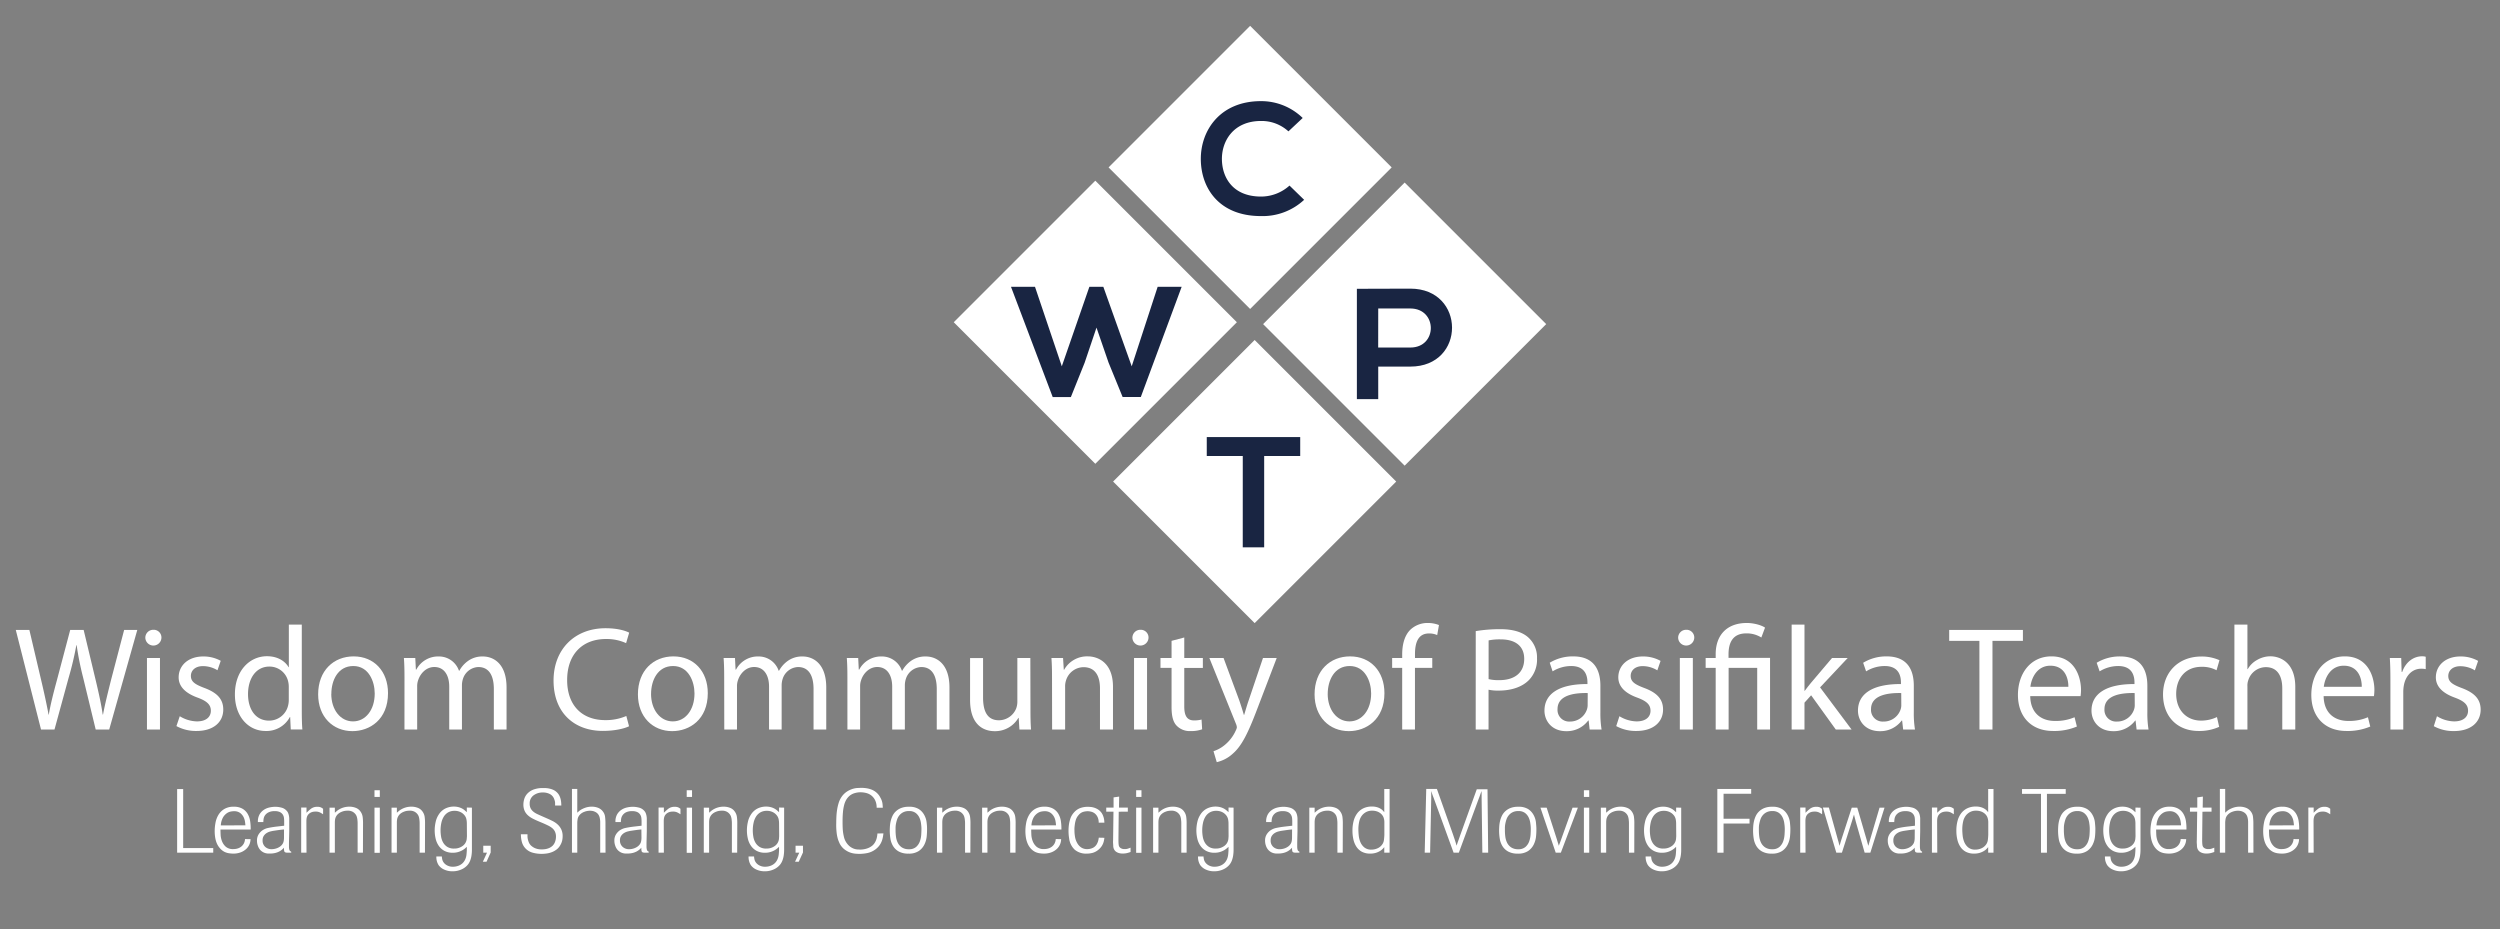 <svg id="Layer_1" data-name="Layer 1" xmlns="http://www.w3.org/2000/svg" viewBox="0 0 1076 400"><rect x="0" y="0" width="1076" height="400" fill="#808080" stroke="none"/><defs><style>.cls-1{fill:#fff;}.cls-2{fill:#192542;}</style></defs><title>WCPT</title><path class="cls-1" d="M17.66,314,6.79,271.12h5.85l5.09,21.68c1.27,5.34,2.42,10.68,3.18,14.81H21c.7-4.26,2-9.35,3.5-14.88l5.72-21.62H36l5.21,21.75c1.21,5.09,2.35,10.17,3,14.69h.13c.89-4.71,2.1-9.47,3.43-14.81l5.66-21.62h5.66L47,314H41.19l-5.4-22.32a129,129,0,0,1-2.8-14h-.13a134,134,0,0,1-3.31,14L23.45,314Z"/><path class="cls-1" d="M69.48,274.56a3.47,3.47,0,0,1-6.93,0,3.41,3.41,0,0,1,3.5-3.5A3.32,3.32,0,0,1,69.48,274.56ZM63.25,314V283.2h5.6V314Z"/><path class="cls-1" d="M77.37,308.26a14.66,14.66,0,0,0,7.38,2.23c4.07,0,6-2,6-4.58s-1.59-4.13-5.72-5.66c-5.53-2-8.14-5-8.14-8.71,0-5,4-9,10.62-9A15.36,15.36,0,0,1,95,284.41l-1.4,4.07a12,12,0,0,0-6.29-1.78c-3.31,0-5.15,1.91-5.15,4.2,0,2.54,1.84,3.69,5.85,5.21,5.34,2,8.08,4.71,8.08,9.28,0,5.4-4.2,9.22-11.51,9.22a17.55,17.55,0,0,1-8.65-2.1Z"/><path class="cls-1" d="M129.89,268.83V306c0,2.73.06,5.85.25,7.95h-5l-.25-5.34h-.13a11.38,11.38,0,0,1-10.49,6c-7.44,0-13.16-6.29-13.16-15.64-.06-10.24,6.29-16.53,13.8-16.53,4.71,0,7.88,2.23,9.28,4.71h.13V268.83Zm-5.6,26.9a9.87,9.87,0,0,0-.25-2.35,8.23,8.23,0,0,0-8.07-6.49c-5.79,0-9.22,5.09-9.22,11.89,0,6.23,3.05,11.38,9.09,11.38a8.41,8.41,0,0,0,8.2-6.68,9.71,9.71,0,0,0,.25-2.42Z"/><path class="cls-1" d="M167,298.34c0,11.38-7.88,16.34-15.32,16.34-8.33,0-14.75-6.1-14.75-15.83,0-10.3,6.74-16.34,15.26-16.34C161,282.51,167,288.93,167,298.34Zm-24.42.32c0,6.74,3.88,11.83,9.35,11.83s9.35-5,9.35-12c0-5.21-2.61-11.83-9.22-11.83S142.61,292.81,142.61,298.66Z"/><path class="cls-1" d="M174.09,291.53c0-3.18-.06-5.79-.25-8.33h4.9l.25,5h.19a10.61,10.61,0,0,1,9.66-5.66,9.1,9.1,0,0,1,8.71,6.17h.13a12.67,12.67,0,0,1,3.43-4,10.5,10.5,0,0,1,6.8-2.16c4.07,0,10.11,2.67,10.11,13.35V314h-5.47V296.56c0-5.91-2.16-9.47-6.68-9.47a7.25,7.25,0,0,0-6.61,5.09,9.23,9.23,0,0,0-.44,2.8v19h-5.47V295.54c0-4.9-2.16-8.46-6.42-8.46-3.5,0-6,2.8-6.93,5.6a7.72,7.72,0,0,0-.45,2.73V314h-5.47Z"/><path class="cls-1" d="M270.74,312.58c-2,1-6.1,2-11.32,2-12.08,0-21.17-7.63-21.17-21.68,0-13.42,9.09-22.51,22.38-22.51,5.34,0,8.71,1.14,10.17,1.91l-1.33,4.51a20.15,20.15,0,0,0-8.65-1.78c-10,0-16.72,6.42-16.72,17.68,0,10.49,6,17.23,16.47,17.23a22.14,22.14,0,0,0,9-1.78Z"/><path class="cls-1" d="M304.63,298.34c0,11.38-7.88,16.34-15.32,16.34-8.33,0-14.75-6.1-14.75-15.83,0-10.3,6.74-16.34,15.26-16.34C298.66,282.51,304.63,288.93,304.63,298.34Zm-24.42.32c0,6.74,3.88,11.83,9.35,11.83s9.35-5,9.35-12c0-5.21-2.61-11.83-9.22-11.83S280.22,292.81,280.22,298.66Z"/><path class="cls-1" d="M311.69,291.53c0-3.18-.06-5.79-.25-8.33h4.9l.25,5h.19a10.61,10.61,0,0,1,9.66-5.66,9.1,9.1,0,0,1,8.71,6.17h.13a12.67,12.67,0,0,1,3.43-4,10.5,10.5,0,0,1,6.8-2.16c4.07,0,10.11,2.67,10.11,13.35V314h-5.47V296.56c0-5.91-2.16-9.47-6.68-9.47a7.25,7.25,0,0,0-6.61,5.09,9.23,9.23,0,0,0-.44,2.8v19H331V295.54c0-4.9-2.16-8.46-6.42-8.46-3.5,0-6,2.8-6.93,5.6a7.72,7.72,0,0,0-.45,2.73V314h-5.47Z"/><path class="cls-1" d="M364.72,291.53c0-3.18-.06-5.79-.25-8.33h4.9l.25,5h.19a10.61,10.61,0,0,1,9.66-5.66,9.1,9.1,0,0,1,8.71,6.17h.13a12.67,12.67,0,0,1,3.43-4,10.5,10.5,0,0,1,6.8-2.16c4.07,0,10.11,2.67,10.11,13.35V314h-5.47V296.56c0-5.91-2.16-9.47-6.68-9.47a7.25,7.25,0,0,0-6.61,5.09,9.23,9.23,0,0,0-.44,2.8v19H384V295.54c0-4.9-2.16-8.46-6.42-8.46-3.5,0-6,2.8-6.93,5.6a7.72,7.72,0,0,0-.45,2.73V314h-5.47Z"/><path class="cls-1" d="M443.51,305.59c0,3.18.06,6,.25,8.39h-5l-.32-5h-.13a11.58,11.58,0,0,1-10.17,5.72c-4.83,0-10.62-2.67-10.62-13.48v-18h5.59v17c0,5.85,1.78,9.79,6.87,9.79a8.09,8.09,0,0,0,7.38-5.09,8.19,8.19,0,0,0,.51-2.86V283.2h5.59Z"/><path class="cls-1" d="M452.79,291.53c0-3.18-.06-5.79-.25-8.33h5l.32,5.09h.13a11.32,11.32,0,0,1,10.17-5.79c4.26,0,10.87,2.54,10.87,13.1V314h-5.6V296.24c0-5-1.84-9.09-7.12-9.09a8,8,0,0,0-7.5,5.72,8.06,8.06,0,0,0-.38,2.61V314h-5.6Z"/><path class="cls-1" d="M494.32,274.56a3.47,3.47,0,0,1-6.93,0,3.41,3.41,0,0,1,3.5-3.5A3.32,3.32,0,0,1,494.32,274.56ZM488.09,314V283.2h5.6V314Z"/><path class="cls-1" d="M509.71,274.37v8.84h8v4.26h-8v16.6c0,3.81,1.08,6,4.2,6a12.44,12.44,0,0,0,3.24-.38l.25,4.2a13.71,13.71,0,0,1-5,.76,7.75,7.75,0,0,1-6-2.35c-1.59-1.65-2.16-4.39-2.16-8V287.46h-4.77V283.2h4.77v-7.38Z"/><path class="cls-1" d="M526.62,283.2l6.74,18.19c.7,2,1.46,4.45,2,6.29h.13c.57-1.84,1.21-4.2,2-6.42l6.1-18.06h5.91l-8.39,21.94c-4,10.55-6.74,16-10.55,19.27a15.16,15.16,0,0,1-6.87,3.62l-1.4-4.71a14.79,14.79,0,0,0,4.9-2.73,17,17,0,0,0,4.71-6.23,4,4,0,0,0,.45-1.33,4.88,4.88,0,0,0-.38-1.46L520.51,283.2Z"/><path class="cls-1" d="M595.86,298.34c0,11.38-7.88,16.34-15.32,16.34-8.33,0-14.75-6.1-14.75-15.83,0-10.3,6.74-16.34,15.26-16.34C589.89,282.51,595.86,288.93,595.86,298.34Zm-24.42.32c0,6.74,3.88,11.83,9.35,11.83s9.35-5,9.35-12c0-5.21-2.61-11.83-9.22-11.83S571.45,292.81,571.45,298.66Z"/><path class="cls-1" d="M603.5,314V287.46h-4.32V283.2h4.32v-1.46c0-4.32,1-8.27,3.56-10.75a10.71,10.71,0,0,1,7.5-2.86,13,13,0,0,1,4.77.89l-.76,4.32a8.36,8.36,0,0,0-3.56-.7c-4.77,0-6,4.2-6,8.9v1.65h7.44v4.26H609V314Z"/><path class="cls-1" d="M635.16,271.63a64.15,64.15,0,0,1,10.62-.83c5.47,0,9.47,1.27,12,3.56a11.52,11.52,0,0,1,3.75,9,12.61,12.61,0,0,1-3.31,9.16c-2.92,3.12-7.69,4.71-13.1,4.71a19,19,0,0,1-4.45-.38V314h-5.53Zm5.53,20.66a18.53,18.53,0,0,0,4.58.45c6.68,0,10.75-3.24,10.75-9.16,0-5.66-4-8.39-10.11-8.39a23.21,23.21,0,0,0-5.21.44Z"/><path class="cls-1" d="M684.19,314l-.44-3.88h-.19a11.46,11.46,0,0,1-9.41,4.58c-6.23,0-9.41-4.39-9.41-8.84,0-7.44,6.61-11.51,18.5-11.44v-.64c0-2.54-.7-7.12-7-7.12a15.33,15.33,0,0,0-8,2.29L667,285.24a19.09,19.09,0,0,1,10.11-2.73c9.41,0,11.7,6.42,11.7,12.59V306.6a43.29,43.29,0,0,0,.51,7.38Zm-.83-15.71c-6.1-.13-13,1-13,6.93a5,5,0,0,0,5.28,5.34A7.66,7.66,0,0,0,683,305.4a5.82,5.82,0,0,0,.32-1.78Z"/><path class="cls-1" d="M697,308.26a14.66,14.66,0,0,0,7.38,2.23c4.07,0,6-2,6-4.58s-1.59-4.13-5.72-5.66c-5.53-2-8.14-5-8.14-8.71,0-5,4-9,10.62-9a15.36,15.36,0,0,1,7.57,1.91l-1.4,4.07A12,12,0,0,0,707,286.7c-3.31,0-5.15,1.91-5.15,4.2,0,2.54,1.84,3.69,5.85,5.21,5.34,2,8.08,4.71,8.08,9.28,0,5.4-4.2,9.22-11.51,9.22a17.55,17.55,0,0,1-8.65-2.1Z"/><path class="cls-1" d="M729.21,274.56a3.47,3.47,0,0,1-6.93,0,3.41,3.41,0,0,1,3.5-3.5A3.32,3.32,0,0,1,729.21,274.56ZM723,314V283.2h5.6V314Z"/><path class="cls-1" d="M738.43,314V287.46h-4.32V283.2h4.32v-1.65c0-8.14,4.77-13.42,13.42-13.42,2.86,0,6.23.89,7.82,2l-1.59,4.26a11.77,11.77,0,0,0-6.49-1.78c-5.91,0-7.63,4.13-7.63,9v1.53h17.87V314H756.3V287.46H744V314Z"/><path class="cls-1" d="M776.65,297.32h.13c.76-1.08,1.84-2.42,2.73-3.5l9-10.62h6.74l-11.89,12.65L796.93,314h-6.8l-10.62-14.75-2.86,3.18V314h-5.53V268.83h5.53Z"/><path class="cls-1" d="M819.12,314l-.44-3.88h-.19a11.46,11.46,0,0,1-9.41,4.58c-6.23,0-9.41-4.39-9.41-8.84,0-7.44,6.61-11.51,18.5-11.44v-.64c0-2.54-.7-7.12-7-7.12a15.33,15.33,0,0,0-8,2.29l-1.27-3.69A19.09,19.09,0,0,1,812,282.51c9.41,0,11.7,6.42,11.7,12.59V306.6a43.29,43.29,0,0,0,.51,7.38Zm-.83-15.71c-6.1-.13-13,1-13,6.93a5,5,0,0,0,5.28,5.34A7.66,7.66,0,0,0,818,305.4a5.82,5.82,0,0,0,.32-1.78Z"/><path class="cls-1" d="M851.93,275.83h-13v-4.71h31.73v4.71h-13.1V314h-5.6Z"/><path class="cls-1" d="M873.81,299.61c.13,7.57,5,10.68,10.56,10.68a20.23,20.23,0,0,0,8.52-1.59l1,4a24.93,24.93,0,0,1-10.24,1.91c-9.47,0-15.13-6.23-15.13-15.51s5.47-16.6,14.43-16.6c10,0,12.72,8.84,12.72,14.5a21.14,21.14,0,0,1-.19,2.61Zm16.41-4c.06-3.56-1.46-9.09-7.76-9.09-5.66,0-8.14,5.21-8.58,9.09Z"/><path class="cls-1" d="M919.59,314l-.44-3.88H919a11.46,11.46,0,0,1-9.41,4.58c-6.23,0-9.41-4.39-9.41-8.84,0-7.44,6.61-11.51,18.5-11.44v-.64c0-2.54-.7-7.12-7-7.12a15.33,15.33,0,0,0-8,2.29l-1.27-3.69a19.09,19.09,0,0,1,10.11-2.73c9.41,0,11.7,6.42,11.7,12.59V306.6a43.29,43.29,0,0,0,.51,7.38Zm-.83-15.71c-6.1-.13-13,1-13,6.93a5,5,0,0,0,5.28,5.34,7.66,7.66,0,0,0,7.44-5.15,5.82,5.82,0,0,0,.32-1.78Z"/><path class="cls-1" d="M955.13,312.83a20.61,20.61,0,0,1-8.84,1.78c-9.28,0-15.32-6.29-15.32-15.71s6.49-16.34,16.53-16.34a18.71,18.71,0,0,1,7.76,1.59L954,288.48A13,13,0,0,0,947.5,287c-7.06,0-10.87,5.21-10.87,11.64,0,7.12,4.58,11.51,10.68,11.51a15.9,15.9,0,0,0,6.87-1.53Z"/><path class="cls-1" d="M961.69,268.83h5.6V288h.13a10.38,10.38,0,0,1,4-3.94,11.52,11.52,0,0,1,5.72-1.59c4.13,0,10.75,2.54,10.75,13.16V314h-5.6V296.3c0-5-1.84-9.16-7.12-9.16a8,8,0,0,0-7.5,5.6,6.78,6.78,0,0,0-.38,2.67V314h-5.6Z"/><path class="cls-1" d="M1000.09,299.61c.13,7.57,5,10.68,10.55,10.68a20.23,20.23,0,0,0,8.52-1.59l1,4a24.93,24.93,0,0,1-10.24,1.91c-9.47,0-15.13-6.23-15.13-15.51s5.47-16.6,14.43-16.6c10,0,12.72,8.84,12.72,14.5a21.14,21.14,0,0,1-.19,2.61Zm16.41-4c.06-3.56-1.46-9.09-7.76-9.09-5.66,0-8.14,5.21-8.58,9.09Z"/><path class="cls-1" d="M1028.83,292.81c0-3.62-.06-6.74-.25-9.6h4.9l.19,6h.25c1.4-4.13,4.77-6.74,8.52-6.74a6.06,6.06,0,0,1,1.59.19V288a8.39,8.39,0,0,0-1.91-.19c-3.94,0-6.74,3-7.5,7.19a15.76,15.76,0,0,0-.25,2.61V314h-5.53Z"/><path class="cls-1" d="M1048.87,308.26a14.66,14.66,0,0,0,7.38,2.23c4.07,0,6-2,6-4.58s-1.59-4.13-5.72-5.66c-5.53-2-8.14-5-8.14-8.71,0-5,4-9,10.62-9a15.36,15.36,0,0,1,7.57,1.91l-1.4,4.07a12,12,0,0,0-6.29-1.78c-3.31,0-5.15,1.91-5.15,4.2,0,2.54,1.84,3.69,5.85,5.21,5.34,2,8.08,4.71,8.08,9.28,0,5.4-4.2,9.22-11.51,9.22a17.55,17.55,0,0,1-8.65-2.1Z"/><path class="cls-1" d="M91.78,367H76.24V339.61h2.6V365H91.78Z"/><path class="cls-1" d="M107.83,361.17a5.85,5.85,0,0,1-.45,2.2,5.73,5.73,0,0,1-1.38,2,7.17,7.17,0,0,1-2.35,1.46,8.86,8.86,0,0,1-3.28.56,12.86,12.86,0,0,1-1.75-.14,6.81,6.81,0,0,1-1.9-.56,6.37,6.37,0,0,1-2-1.54A7.83,7.83,0,0,1,93.33,363a11,11,0,0,1-.72-2.57,17.47,17.47,0,0,1-.21-2.72,19.27,19.27,0,0,1,.35-3.59A10.31,10.31,0,0,1,94,350.74a7.42,7.42,0,0,1,2.51-2.53,7.69,7.69,0,0,1,4.12-1,7.28,7.28,0,0,1,3.69.84,6.17,6.17,0,0,1,2.25,2.21,8.72,8.72,0,0,1,1.09,3.15,21,21,0,0,1,.23,3.63h-13q0,.78.06,2.18a9,9,0,0,0,.58,2.8,6.11,6.11,0,0,0,1.67,2.43,4.75,4.75,0,0,0,3.28,1,6.34,6.34,0,0,0,1.67-.23,4.78,4.78,0,0,0,1.55-.74,4.27,4.27,0,0,0,1.19-1.34,4.54,4.54,0,0,0,.56-2Zm-2.22-5.95q0-.47-.16-1.5a6.35,6.35,0,0,0-.6-2,5.15,5.15,0,0,0-1.46-1.79,4.25,4.25,0,0,0-2.72-.78c-.18,0-.55,0-1.11.1a4.47,4.47,0,0,0-1.77.66,5.72,5.72,0,0,0-1.75,1.81,7.94,7.94,0,0,0-1,3.54Z"/><path class="cls-1" d="M125.39,367h-1.6q-1.19,0-1.4-.52a3.91,3.91,0,0,1-.14-1.65,9.18,9.18,0,0,1-.79.78,6.67,6.67,0,0,1-1.18.82,7.56,7.56,0,0,1-1.7.66,9.15,9.15,0,0,1-2.36.27c-.28,0-.6,0-.95,0a5.6,5.6,0,0,1-1.08-.19,4.65,4.65,0,0,1-1.12-.49,4.7,4.7,0,0,1-1.07-.87,5.09,5.09,0,0,1-1-1.75,6.22,6.22,0,0,1-.39-2.18,4.88,4.88,0,0,1,.72-2.8,6.24,6.24,0,0,1,1.41-1.55,6.65,6.65,0,0,1,2.71-1.19q1.59-.33,3.45-.56l3.41-.39v-1.83q0-.66-.08-1.44a3.5,3.5,0,0,0-.47-1.44,3.07,3.07,0,0,0-1.19-1.11,4.81,4.81,0,0,0-2.31-.45,5.56,5.56,0,0,0-2.76.56A4,4,0,0,0,114,351a3.83,3.83,0,0,0-.56,1.55,11,11,0,0,0-.1,1.26H111a6.18,6.18,0,0,1,.72-3.3,6,6,0,0,1,1.9-2,7.21,7.21,0,0,1,2.47-1,11.89,11.89,0,0,1,2.37-.27,10.4,10.4,0,0,1,2.63.35,4.3,4.3,0,0,1,2.13,1.2,3.37,3.37,0,0,1,.73,1,5.71,5.71,0,0,1,.38,1.17,8.91,8.91,0,0,1,.16,1.19q0,.6,0,1.11v4.55l-.12,4.9,0,1.71a5.3,5.3,0,0,0,.19,1.42,1.17,1.17,0,0,0,.74.68Zm-3.15-10q-1,.08-2.15.23l-2.38.35q-.5.08-1.3.27a5.71,5.71,0,0,0-1.55.64,4.17,4.17,0,0,0-1.3,1.22,3.39,3.39,0,0,0-.54,2,3.59,3.59,0,0,0,1.12,2.78,4,4,0,0,0,2.79,1,6.42,6.42,0,0,0,1.72-.25,5.61,5.61,0,0,0,1.57-.68,4.25,4.25,0,0,0,1.1-.93,3.59,3.59,0,0,0,.6-1,4.75,4.75,0,0,0,.25-1.09,9.46,9.46,0,0,0,.06-1Z"/><path class="cls-1" d="M131.92,367h-2.29V347.57h2.29v2.25a19.62,19.62,0,0,1,2-1.79,4.3,4.3,0,0,1,2.66-.78,3.54,3.54,0,0,1,1.57.27,5.54,5.54,0,0,1,.91.58v2.37a12.6,12.6,0,0,0-1.3-.77,4.34,4.34,0,0,0-2-.4,5.8,5.8,0,0,0-.91.08,3.77,3.77,0,0,0-1,.31,3.56,3.56,0,0,0-1.11.81,3,3,0,0,0-.58.95,4.4,4.4,0,0,0-.23,1,7.83,7.83,0,0,0-.06.89Z"/><path class="cls-1" d="M156.21,367h-2.29V355.75q0-.74,0-1.46t-.1-1.46q0-.31-.17-1a3.55,3.55,0,0,0-.58-1.3,4,4,0,0,0-1.26-1.13,4.32,4.32,0,0,0-2.21-.49,9.08,9.08,0,0,0-1.07.08,5.73,5.73,0,0,0-1.42.39,5.14,5.14,0,0,0-1.65,1,4.06,4.06,0,0,0-1.26,2.43,8.43,8.43,0,0,0-.08,1.07V367h-2.29V347.61h2.29v2.18l.84-.72a7.87,7.87,0,0,1,1.3-.87,8.53,8.53,0,0,1,1.83-.72,8.86,8.86,0,0,1,2.37-.29,7.41,7.41,0,0,1,2.64.49,4.3,4.3,0,0,1,2.06,1.61,5.07,5.07,0,0,1,.93,2.35,19.72,19.72,0,0,1,.16,2.39Z"/><path class="cls-1" d="M163.47,343h-2.29v-2.88h2.29Zm0,24.05h-2.29V347.61h2.29Z"/><path class="cls-1" d="M182.9,367h-2.29V355.75q0-.74,0-1.46t-.1-1.46q0-.31-.17-1a3.55,3.55,0,0,0-.58-1.3,4,4,0,0,0-1.26-1.13,4.32,4.32,0,0,0-2.21-.49,9.08,9.08,0,0,0-1.07.08,5.73,5.73,0,0,0-1.42.39,5.14,5.14,0,0,0-1.65,1,4.06,4.06,0,0,0-1.26,2.43,8.43,8.43,0,0,0-.08,1.07V367h-2.29V347.61h2.29v2.18l.84-.72a7.87,7.87,0,0,1,1.3-.87,8.53,8.53,0,0,1,1.83-.72,8.86,8.86,0,0,1,2.37-.29,7.41,7.41,0,0,1,2.64.49,4.3,4.3,0,0,1,2.06,1.61,5.07,5.07,0,0,1,.93,2.35,19.72,19.72,0,0,1,.16,2.39Z"/><path class="cls-1" d="M203.11,347.61v18.24a16.35,16.35,0,0,1-.16,2.23,10.69,10.69,0,0,1-.54,2.2,6.54,6.54,0,0,1-1.09,1.92,7.34,7.34,0,0,1-2.7,2,9.05,9.05,0,0,1-3.83.8,8.3,8.3,0,0,1-3.71-.78,5.82,5.82,0,0,1-2.31-1.87,6.75,6.75,0,0,1-.64-1.36,7,7,0,0,1-.33-2.37h2.37c0,.31.06.65.12,1a3.54,3.54,0,0,0,.35,1.09,4.1,4.1,0,0,0,1.54,1.61,5.09,5.09,0,0,0,2.82.72,6.62,6.62,0,0,0,2.1-.35,5.21,5.21,0,0,0,2.08-1.26,5.39,5.39,0,0,0,1.13-1.73,7.09,7.09,0,0,0,.47-1.9q.1-1,.14-1.79l0-1.55q-.31.31-.82.74a7.67,7.67,0,0,1-1.24.83,8.57,8.57,0,0,1-1.73.7,7.91,7.91,0,0,1-2.23.29,7.47,7.47,0,0,1-3.65-.82,7,7,0,0,1-2.41-2.16,8.89,8.89,0,0,1-1.34-3.07,15.6,15.6,0,0,1-.41-3.59,16.37,16.37,0,0,1,.41-3.58,9.48,9.48,0,0,1,1.34-3.23,7.23,7.23,0,0,1,2.68-2.51,8.39,8.39,0,0,1,5.77-.68,7.29,7.29,0,0,1,1.53.58,6.53,6.53,0,0,1,1.17.78l.93.82v-2Zm-2.18,6.89a9,9,0,0,0-.21-2,4,4,0,0,0-.87-1.69,4.84,4.84,0,0,0-1.73-1.32,5.6,5.6,0,0,0-2.43-.51,5.47,5.47,0,0,0-2.78.66,5.36,5.36,0,0,0-1.87,1.79,8.37,8.37,0,0,0-1.07,2.67,15,15,0,0,0-.35,3.33,16.07,16.07,0,0,0,.23,2.67,7.61,7.61,0,0,0,.87,2.51,5.41,5.41,0,0,0,1.77,1.87,5.29,5.29,0,0,0,3,.74,5.93,5.93,0,0,0,3.85-1.29,4.65,4.65,0,0,0,.85-.94,4.28,4.28,0,0,0,.49-1,4.09,4.09,0,0,0,.21-1l.08-1.07Z"/><path class="cls-1" d="M209.41,370.89h-1.59L209.6,367H208V364h3.19v2.92Z"/><path class="cls-1" d="M231.67,353.44q-1.36-.58-2.53-1.19a9,9,0,0,1-2-1.4,5.92,5.92,0,0,1-1.36-1.9,6.59,6.59,0,0,1-.51-2.74,8.3,8.3,0,0,1,.35-2.27,6,6,0,0,1,1.28-2.29,7,7,0,0,1,2.58-1.77,11.13,11.13,0,0,1,4.29-.7l1,0a11.78,11.78,0,0,1,1.5.19,9.21,9.21,0,0,1,1.69.51,5.33,5.33,0,0,1,1.57,1,5.17,5.17,0,0,1,1.15,1.44,7,7,0,0,1,.6,1.57,9.71,9.71,0,0,1,.25,1.54q.06.74.06,1.28h-2.68q0-.54,0-1.2a4.47,4.47,0,0,0-.31-1.36,3.94,3.94,0,0,0-1.87-2.35,6.28,6.28,0,0,0-3-.72,6.54,6.54,0,0,0-4.11,1.26,4.23,4.23,0,0,0-1.64,3.56,4.29,4.29,0,0,0,.41,2,4.47,4.47,0,0,0,1.12,1.4,7.68,7.68,0,0,0,1.72,1.07q1,.47,2.21,1l1.78.78q1.24.54,2.48,1.15a9.79,9.79,0,0,1,2.23,1.48,6.91,6.91,0,0,1,1.61,2.12,6.75,6.75,0,0,1,.62,3,8.54,8.54,0,0,1-.21,1.9,6.41,6.41,0,0,1-.68,1.75,6.14,6.14,0,0,1-1.47,1.88,7.78,7.78,0,0,1-2,1.22,9.67,9.67,0,0,1-2.29.66,15.61,15.61,0,0,1-2.48.19,14.38,14.38,0,0,1-3.72-.49,6.69,6.69,0,0,1-3.14-1.85,6.44,6.44,0,0,1-1.57-2.82,13.05,13.05,0,0,1-.41-3.28l2.84,0c0,.31,0,.66,0,1a6.44,6.44,0,0,0,.17,1.24,8.11,8.11,0,0,0,.43,1.3,4.21,4.21,0,0,0,.81,1.22,6.22,6.22,0,0,0,1.65,1.15,6.94,6.94,0,0,0,3.2.6,7.47,7.47,0,0,0,2.79-.47,5.22,5.22,0,0,0,1.88-1.22,4.66,4.66,0,0,0,1-1.75,6.39,6.39,0,0,0,.33-2,5,5,0,0,0-.43-2.18,4.39,4.39,0,0,0-1.18-1.52,9,9,0,0,0-1.75-1.11q-1-.49-2.16-1Z"/><path class="cls-1" d="M260.62,367h-2.29V355.86q0-1.17,0-2.18a8.82,8.82,0,0,0-.25-1.85,3.92,3.92,0,0,0-.7-1.46,3.52,3.52,0,0,0-1.35-1,3.77,3.77,0,0,0-1-.33,5.89,5.89,0,0,0-1.07-.1,6.79,6.79,0,0,0-2.52.49,4.78,4.78,0,0,0-2,1.38,3.55,3.55,0,0,0-.8,1.6,12.59,12.59,0,0,0-.18,1.52V367h-2.29V339.57h2.29v10.22q.27-.27.8-.72a7.09,7.09,0,0,1,1.3-.85,10.3,10.3,0,0,1,1.81-.72,8.3,8.3,0,0,1,2.39-.31,7.37,7.37,0,0,1,2.6.47,4.62,4.62,0,0,1,2.06,1.52,4.54,4.54,0,0,1,1,2.33q.14,1.24.17,2.37Z"/><path class="cls-1" d="M279.2,367h-1.6q-1.19,0-1.4-.52a3.9,3.9,0,0,1-.14-1.65,9.38,9.38,0,0,1-.79.78,6.68,6.68,0,0,1-1.18.82,7.53,7.53,0,0,1-1.7.66,9.15,9.15,0,0,1-2.36.27c-.28,0-.6,0-.95,0a5.59,5.59,0,0,1-1.08-.19,4.64,4.64,0,0,1-1.12-.49,4.7,4.7,0,0,1-1.06-.87,5.07,5.07,0,0,1-1-1.75,6.22,6.22,0,0,1-.39-2.18,4.88,4.88,0,0,1,.72-2.8,6.25,6.25,0,0,1,1.41-1.55,6.65,6.65,0,0,1,2.71-1.19q1.59-.33,3.45-.56l3.41-.39v-1.83q0-.66-.08-1.44a3.49,3.49,0,0,0-.47-1.44,3.09,3.09,0,0,0-1.19-1.11,4.81,4.81,0,0,0-2.31-.45,5.56,5.56,0,0,0-2.76.56,4,4,0,0,0-1.44,1.32,3.84,3.84,0,0,0-.56,1.55,10.9,10.9,0,0,0-.1,1.26h-2.33a6.18,6.18,0,0,1,.72-3.3,6,6,0,0,1,1.9-2,7.21,7.21,0,0,1,2.47-1,11.89,11.89,0,0,1,2.37-.27,10.41,10.41,0,0,1,2.63.35,4.31,4.31,0,0,1,2.13,1.2,3.39,3.39,0,0,1,.73,1,5.74,5.74,0,0,1,.38,1.17,8.83,8.83,0,0,1,.16,1.19q0,.6,0,1.11v4.55l-.12,4.9,0,1.71a5.32,5.32,0,0,0,.19,1.42,1.17,1.17,0,0,0,.74.68Zm-3.15-10q-1,.08-2.15.23l-2.38.35q-.5.08-1.3.27a5.71,5.71,0,0,0-1.55.64,4.16,4.16,0,0,0-1.3,1.22,3.39,3.39,0,0,0-.54,2A3.59,3.59,0,0,0,268,364.5a4,4,0,0,0,2.79,1,6.43,6.43,0,0,0,1.72-.25,5.61,5.61,0,0,0,1.57-.68,4.24,4.24,0,0,0,1.1-.93,3.6,3.6,0,0,0,.6-1,4.77,4.77,0,0,0,.25-1.09,9.46,9.46,0,0,0,.06-1Z"/><path class="cls-1" d="M285.73,367h-2.29V347.57h2.29v2.25a19.66,19.66,0,0,1,2-1.79,4.3,4.3,0,0,1,2.66-.78,3.54,3.54,0,0,1,1.57.27,5.58,5.58,0,0,1,.91.58v2.37a12.6,12.6,0,0,0-1.3-.77,4.34,4.34,0,0,0-2-.4,5.8,5.8,0,0,0-.91.08,3.76,3.76,0,0,0-1,.31,3.55,3.55,0,0,0-1.11.81,3,3,0,0,0-.58.95,4.37,4.37,0,0,0-.23,1,7.83,7.83,0,0,0-.06.89Z"/><path class="cls-1" d="M297.85,343h-2.29v-2.88h2.29Zm0,24.05h-2.29V347.61h2.29Z"/><path class="cls-1" d="M317.28,367H315V355.75q0-.74,0-1.46t-.1-1.46q0-.31-.17-1a3.54,3.54,0,0,0-.58-1.3,4,4,0,0,0-1.26-1.13,4.32,4.32,0,0,0-2.21-.49,9.07,9.07,0,0,0-1.07.08,5.74,5.74,0,0,0-1.42.39,5.14,5.14,0,0,0-1.65,1,4.06,4.06,0,0,0-1.26,2.43,8.34,8.34,0,0,0-.08,1.07V367h-2.29V347.61h2.29v2.18l.84-.72a7.87,7.87,0,0,1,1.3-.87,8.53,8.53,0,0,1,1.83-.72,8.86,8.86,0,0,1,2.37-.29,7.4,7.4,0,0,1,2.64.49,4.3,4.3,0,0,1,2.06,1.61,5.05,5.05,0,0,1,.93,2.35,19.62,19.62,0,0,1,.16,2.39Z"/><path class="cls-1" d="M337.49,347.61v18.24a16.35,16.35,0,0,1-.16,2.23,10.69,10.69,0,0,1-.54,2.2,6.54,6.54,0,0,1-1.09,1.92,7.35,7.35,0,0,1-2.7,2,9,9,0,0,1-3.83.8,8.29,8.29,0,0,1-3.71-.78,5.83,5.83,0,0,1-2.31-1.87,6.72,6.72,0,0,1-.64-1.36,7,7,0,0,1-.33-2.37h2.37c0,.31.06.65.12,1a3.55,3.55,0,0,0,.35,1.09,4.11,4.11,0,0,0,1.54,1.61,5.09,5.09,0,0,0,2.82.72,6.62,6.62,0,0,0,2.1-.35,5.2,5.2,0,0,0,2.08-1.26,5.37,5.37,0,0,0,1.13-1.73,7.09,7.09,0,0,0,.47-1.9q.1-1,.14-1.79l0-1.55q-.31.31-.82.74a7.62,7.62,0,0,1-1.24.83,8.55,8.55,0,0,1-1.73.7,7.91,7.91,0,0,1-2.23.29,7.47,7.47,0,0,1-3.65-.82,7,7,0,0,1-2.41-2.16,8.87,8.87,0,0,1-1.34-3.07,15.57,15.57,0,0,1-.41-3.59,16.35,16.35,0,0,1,.41-3.58,9.47,9.47,0,0,1,1.34-3.23,7.22,7.22,0,0,1,2.68-2.51,8.39,8.39,0,0,1,5.77-.68,7.28,7.28,0,0,1,1.54.58,6.53,6.53,0,0,1,1.17.78l.93.82v-2Zm-2.18,6.89a9,9,0,0,0-.21-2,4,4,0,0,0-.87-1.69,4.86,4.86,0,0,0-1.73-1.32,5.6,5.6,0,0,0-2.43-.51,5.47,5.47,0,0,0-2.78.66,5.35,5.35,0,0,0-1.87,1.79,8.4,8.4,0,0,0-1.07,2.67,15.06,15.06,0,0,0-.35,3.33,16.07,16.07,0,0,0,.23,2.67,7.62,7.62,0,0,0,.87,2.51,5.41,5.41,0,0,0,1.77,1.87,5.29,5.29,0,0,0,3,.74,5.93,5.93,0,0,0,3.85-1.29,4.67,4.67,0,0,0,.85-.94,4.26,4.26,0,0,0,.49-1,4,4,0,0,0,.21-1l.08-1.07Z"/><path class="cls-1" d="M343.78,370.89h-1.59L344,367h-1.59V364h3.19v2.92Z"/><path class="cls-1" d="M380.23,358.69q-.08.7-.23,1.57a9.76,9.76,0,0,1-.5,1.79,8.07,8.07,0,0,1-1,1.83,8.24,8.24,0,0,1-1.75,1.73,8.77,8.77,0,0,1-3.48,1.55,17.74,17.74,0,0,1-3.36.35q-.54,0-1.67-.08a9.16,9.16,0,0,1-2.43-.54,9,9,0,0,1-2.58-1.5,7.41,7.41,0,0,1-2.1-2.93,10.8,10.8,0,0,1-.68-2,16.69,16.69,0,0,1-.37-2.14q-.12-1.09-.16-2.14t0-1.94q0-1.48.08-2.93a28.32,28.32,0,0,1,.31-2.93,20.68,20.68,0,0,1,.66-2.82,9.73,9.73,0,0,1,1.24-2.58,8.31,8.31,0,0,1,2.23-2.23,9.77,9.77,0,0,1,2.41-1.17,9.23,9.23,0,0,1,2.18-.43c.66,0,1.17-.06,1.54-.06a14.88,14.88,0,0,1,2.92.27,10.52,10.52,0,0,1,1.32.37,7.69,7.69,0,0,1,1.48.7,7.35,7.35,0,0,1,1.44,1.17,7.19,7.19,0,0,1,1.24,1.81,6.79,6.79,0,0,1,.86,2.53q.12,1.17.12,1.71h-2.64a7.17,7.17,0,0,0-.62-3.15,5.85,5.85,0,0,0-1.59-2.06,5.94,5.94,0,0,0-2.21-1.11,9.82,9.82,0,0,0-2.53-.33,8.73,8.73,0,0,0-2.78.45,5.94,5.94,0,0,0-2.35,1.46,6.9,6.9,0,0,0-1.07,1.42,8.89,8.89,0,0,0-.83,2.12,18.73,18.73,0,0,0-.52,3.09q-.18,1.81-.17,4.37,0,1.4.06,2.6a19.33,19.33,0,0,0,.25,2.33q.16.93.41,1.87a7.59,7.59,0,0,0,2.31,3.52,6.62,6.62,0,0,0,1.71,1,6,6,0,0,0,1.59.37c.49,0,.89.06,1.2.06a9.55,9.55,0,0,0,2.85-.43,7,7,0,0,0,2.34-1.21,5.32,5.32,0,0,0,1.16-1.34,7.32,7.32,0,0,0,.66-1.42,7.92,7.92,0,0,0,.33-1.36c.06-.44.11-.83.14-1.17Z"/><path class="cls-1" d="M399,356.43a30.55,30.55,0,0,1-.14,3.5,10.26,10.26,0,0,1-1,3.56,7.15,7.15,0,0,1-2.41,2.78,7.58,7.58,0,0,1-4.41,1.13,8.34,8.34,0,0,1-4.24-.93,6.73,6.73,0,0,1-2.45-2.37,8.85,8.85,0,0,1-1.13-3.21,22.45,22.45,0,0,1-.27-3.4q0-.66.06-1.69a14.72,14.72,0,0,1,.29-2.16,11.31,11.31,0,0,1,.74-2.27,6.73,6.73,0,0,1,1.42-2.06,7.1,7.1,0,0,1,2.29-1.5,8.63,8.63,0,0,1,3.36-.58,7.72,7.72,0,0,1,4.35,1,7,7,0,0,1,2.33,2.53,8.52,8.52,0,0,1,1,3Q399,355.38,399,356.43Zm-2.41.27q0-1-.19-2.29a8.31,8.31,0,0,0-.7-2.51,5.31,5.31,0,0,0-1.59-2,4.64,4.64,0,0,0-2.91-.82,5.31,5.31,0,0,0-2.43.51,5.06,5.06,0,0,0-1.63,1.28,5.51,5.51,0,0,0-1,1.75,14,14,0,0,0-.5,1.88,10.33,10.33,0,0,0-.19,1.69q0,.78,0,1.2a21.68,21.68,0,0,0,.17,2.66,8.51,8.51,0,0,0,.76,2.64,5.24,5.24,0,0,0,1.73,2,5.3,5.3,0,0,0,3.13.82,4.45,4.45,0,0,0,3.07-1,5.74,5.74,0,0,0,1.59-2.37,10.57,10.57,0,0,0,.6-2.92Q396.59,357.79,396.59,356.71Z"/><path class="cls-1" d="M417.65,367h-2.29V355.75q0-.74,0-1.46t-.1-1.46q0-.31-.17-1a3.54,3.54,0,0,0-.58-1.3,4,4,0,0,0-1.26-1.13,4.32,4.32,0,0,0-2.21-.49,9.07,9.07,0,0,0-1.07.08,5.74,5.74,0,0,0-1.42.39,5.14,5.14,0,0,0-1.65,1,4.06,4.06,0,0,0-1.26,2.43,8.34,8.34,0,0,0-.08,1.07V367h-2.29V347.61h2.29v2.18l.84-.72a7.87,7.87,0,0,1,1.3-.87,8.53,8.53,0,0,1,1.83-.72,8.86,8.86,0,0,1,2.37-.29,7.4,7.4,0,0,1,2.64.49,4.3,4.3,0,0,1,2.06,1.61,5.05,5.05,0,0,1,.93,2.35,19.62,19.62,0,0,1,.16,2.39Z"/><path class="cls-1" d="M437.08,367h-2.29V355.75q0-.74,0-1.46t-.1-1.46q0-.31-.17-1a3.54,3.54,0,0,0-.58-1.3,4,4,0,0,0-1.26-1.13,4.32,4.32,0,0,0-2.21-.49,9.07,9.07,0,0,0-1.07.08,5.74,5.74,0,0,0-1.42.39,5.14,5.14,0,0,0-1.65,1,4.06,4.06,0,0,0-1.26,2.43,8.34,8.34,0,0,0-.08,1.07V367h-2.29V347.61H425v2.18l.84-.72a7.87,7.87,0,0,1,1.3-.87,8.53,8.53,0,0,1,1.83-.72,8.86,8.86,0,0,1,2.37-.29,7.4,7.4,0,0,1,2.64.49,4.3,4.3,0,0,1,2.06,1.61,5.05,5.05,0,0,1,.93,2.35,19.62,19.62,0,0,1,.16,2.39Z"/><path class="cls-1" d="M456.71,361.17a5.86,5.86,0,0,1-.45,2.2,5.72,5.72,0,0,1-1.38,2,7.18,7.18,0,0,1-2.35,1.46,8.87,8.87,0,0,1-3.28.56,12.83,12.83,0,0,1-1.75-.14,6.81,6.81,0,0,1-1.9-.56,6.36,6.36,0,0,1-2-1.54,7.81,7.81,0,0,1-1.34-2.16,11,11,0,0,1-.72-2.57,17.48,17.48,0,0,1-.21-2.72,19.27,19.27,0,0,1,.35-3.59,10.33,10.33,0,0,1,1.26-3.38,7.42,7.42,0,0,1,2.51-2.53,7.69,7.69,0,0,1,4.12-1,7.28,7.28,0,0,1,3.69.84,6.17,6.17,0,0,1,2.25,2.21,8.73,8.73,0,0,1,1.09,3.15,21,21,0,0,1,.23,3.63h-13q0,.78.06,2.18a9,9,0,0,0,.58,2.8,6.11,6.11,0,0,0,1.67,2.43,4.75,4.75,0,0,0,3.28,1,6.34,6.34,0,0,0,1.67-.23,4.77,4.77,0,0,0,1.55-.74,4.26,4.26,0,0,0,1.19-1.34,4.55,4.55,0,0,0,.56-2Zm-2.21-5.95q0-.47-.16-1.5a6.34,6.34,0,0,0-.6-2,5.15,5.15,0,0,0-1.46-1.79,4.25,4.25,0,0,0-2.72-.78c-.18,0-.55,0-1.11.1a4.47,4.47,0,0,0-1.77.66,5.72,5.72,0,0,0-1.75,1.81,7.94,7.94,0,0,0-1,3.54Z"/><path class="cls-1" d="M475.32,360.59c0,.26-.07.59-.14,1a7.25,7.25,0,0,1-.35,1.3,6.45,6.45,0,0,1-.76,1.44,7,7,0,0,1-1.36,1.44,6.63,6.63,0,0,1-2.45,1.3,10,10,0,0,1-2.56.33,7.57,7.57,0,0,1-5.07-1.63,7.85,7.85,0,0,1-2.47-4.9,19.66,19.66,0,0,1-.27-3.3q0-1,.1-2a15.53,15.53,0,0,1,.33-2q.12-.5.37-1.28a6.92,6.92,0,0,1,.76-1.57,8.64,8.64,0,0,1,1.28-1.55,6.85,6.85,0,0,1,2-1.3,9.33,9.33,0,0,1,3.42-.62q.54,0,1.22.06a7.44,7.44,0,0,1,1.42.27,7.24,7.24,0,0,1,1.48.62,5.6,5.6,0,0,1,1.36,1.07,5.19,5.19,0,0,1,.91,1.32,8,8,0,0,1,.5,1.36,8.14,8.14,0,0,1,.23,1.22c0,.38.06.68.06.91h-2.45a5.62,5.62,0,0,0-.41-2.25,4.47,4.47,0,0,0-1.07-1.54,4,4,0,0,0-1.53-.87,6.19,6.19,0,0,0-1.85-.27,7.64,7.64,0,0,0-1.71.25,4.16,4.16,0,0,0-2.06,1.38A5.81,5.81,0,0,0,463,353a11.5,11.5,0,0,0-.43,2.16q-.08.54-.12,1.11t0,1.11a15.73,15.73,0,0,0,.29,3.09,8,8,0,0,0,1,2.56,5.27,5.27,0,0,0,1.69,1.77,4.54,4.54,0,0,0,2.51.66,5.85,5.85,0,0,0,1.87-.31,4,4,0,0,0,2.29-1.9,6.76,6.76,0,0,0,.45-1,6.3,6.3,0,0,0,.25-1q.08-.45.12-.72Z"/><path class="cls-1" d="M481.5,349.36l-.12,11.85q0,1.67.1,2.31a2.09,2.09,0,0,0,.33,1,2,2,0,0,0,.74.62,3,3,0,0,0,1.48.31,4.32,4.32,0,0,0,1.48-.21l1.09-.41v1.87q-.54.19-1.38.43a7.66,7.66,0,0,1-2,.23,5.39,5.39,0,0,1-1.73-.23,4.15,4.15,0,0,1-1.11-.54,2.52,2.52,0,0,1-.62-.6q-.19-.29-.23-.37a2.78,2.78,0,0,1-.25-.6,4,4,0,0,1-.14-.8q0-.47-.06-1.13t0-1.55l.16-12.2h-3.11v-1.75h3.15v-4.39l2.41-.35-.08,4.74h3.81v1.75Z"/><path class="cls-1" d="M491.29,343H489v-2.88h2.29Zm0,24.05H489V347.61h2.29Z"/><path class="cls-1" d="M510.72,367h-2.29V355.75q0-.74,0-1.46t-.1-1.46q0-.31-.17-1a3.54,3.54,0,0,0-.58-1.3,4,4,0,0,0-1.26-1.13,4.32,4.32,0,0,0-2.21-.49A9.07,9.07,0,0,0,503,349a5.74,5.74,0,0,0-1.42.39,5.14,5.14,0,0,0-1.65,1,4.06,4.06,0,0,0-1.26,2.43,8.34,8.34,0,0,0-.08,1.07V367H496.3V347.61h2.29v2.18l.84-.72a7.87,7.87,0,0,1,1.3-.87,8.53,8.53,0,0,1,1.83-.72,8.86,8.86,0,0,1,2.37-.29,7.4,7.4,0,0,1,2.64.49,4.3,4.3,0,0,1,2.06,1.61,5.05,5.05,0,0,1,.93,2.35,19.62,19.62,0,0,1,.16,2.39Z"/><path class="cls-1" d="M530.93,347.61v18.24a16.35,16.35,0,0,1-.16,2.23,10.69,10.69,0,0,1-.54,2.2,6.54,6.54,0,0,1-1.09,1.92,7.35,7.35,0,0,1-2.7,2,9,9,0,0,1-3.83.8,8.29,8.29,0,0,1-3.71-.78,5.83,5.83,0,0,1-2.31-1.87,6.72,6.72,0,0,1-.64-1.36,7,7,0,0,1-.33-2.37H518c0,.31.06.65.12,1a3.55,3.55,0,0,0,.35,1.09,4.11,4.11,0,0,0,1.54,1.61,5.09,5.09,0,0,0,2.82.72,6.62,6.62,0,0,0,2.1-.35,5.2,5.2,0,0,0,2.08-1.26,5.37,5.37,0,0,0,1.13-1.73,7.09,7.09,0,0,0,.47-1.9q.1-1,.14-1.79l0-1.55q-.31.31-.82.74a7.62,7.62,0,0,1-1.24.83,8.55,8.55,0,0,1-1.73.7,7.91,7.91,0,0,1-2.23.29,7.47,7.47,0,0,1-3.65-.82,7,7,0,0,1-2.41-2.16,8.87,8.87,0,0,1-1.34-3.07,15.57,15.57,0,0,1-.41-3.59,16.35,16.35,0,0,1,.41-3.58,9.47,9.47,0,0,1,1.34-3.23,7.22,7.22,0,0,1,2.68-2.51,8.39,8.39,0,0,1,5.77-.68,7.28,7.28,0,0,1,1.54.58,6.53,6.53,0,0,1,1.17.78l.93.82v-2Zm-2.18,6.89a9,9,0,0,0-.21-2,4,4,0,0,0-.87-1.69,4.86,4.86,0,0,0-1.73-1.32,5.6,5.6,0,0,0-2.43-.51,5.47,5.47,0,0,0-2.78.66,5.35,5.35,0,0,0-1.87,1.79,8.4,8.4,0,0,0-1.07,2.67,15.06,15.06,0,0,0-.35,3.33,16.07,16.07,0,0,0,.23,2.67,7.62,7.62,0,0,0,.87,2.51,5.41,5.41,0,0,0,1.77,1.87,5.29,5.29,0,0,0,3,.74,5.93,5.93,0,0,0,3.85-1.29A4.67,4.67,0,0,0,528,363a4.26,4.26,0,0,0,.49-1,4,4,0,0,0,.21-1l.08-1.07Z"/><path class="cls-1" d="M559.26,367h-1.6q-1.19,0-1.4-.52a3.9,3.9,0,0,1-.14-1.65,9.38,9.38,0,0,1-.79.78,6.68,6.68,0,0,1-1.18.82,7.53,7.53,0,0,1-1.7.66,9.15,9.15,0,0,1-2.36.27c-.28,0-.6,0-.95,0a5.59,5.59,0,0,1-1.08-.19,4.64,4.64,0,0,1-1.12-.49,4.7,4.7,0,0,1-1.06-.87,5.07,5.07,0,0,1-1-1.75,6.22,6.22,0,0,1-.39-2.18,4.88,4.88,0,0,1,.72-2.8,6.25,6.25,0,0,1,1.41-1.55,6.65,6.65,0,0,1,2.71-1.19q1.59-.33,3.45-.56l3.41-.39v-1.83q0-.66-.08-1.44a3.49,3.49,0,0,0-.47-1.44,3.09,3.09,0,0,0-1.19-1.11,4.81,4.81,0,0,0-2.31-.45,5.56,5.56,0,0,0-2.76.56,4,4,0,0,0-1.44,1.32,3.84,3.84,0,0,0-.56,1.55,10.9,10.9,0,0,0-.1,1.26h-2.33a6.18,6.18,0,0,1,.72-3.3,6,6,0,0,1,1.9-2,7.21,7.21,0,0,1,2.47-1,11.89,11.89,0,0,1,2.37-.27,10.41,10.41,0,0,1,2.63.35,4.31,4.31,0,0,1,2.13,1.2,3.39,3.39,0,0,1,.73,1,5.74,5.74,0,0,1,.38,1.17,8.83,8.83,0,0,1,.16,1.19q0,.6,0,1.11v4.55l-.12,4.9,0,1.71a5.32,5.32,0,0,0,.19,1.42,1.17,1.17,0,0,0,.74.68Zm-3.15-10q-1,.08-2.15.23l-2.38.35q-.5.08-1.3.27a5.71,5.71,0,0,0-1.55.64,4.16,4.16,0,0,0-1.3,1.22,3.39,3.39,0,0,0-.54,2A3.59,3.59,0,0,0,548,364.5a4,4,0,0,0,2.79,1,6.43,6.43,0,0,0,1.72-.25,5.61,5.61,0,0,0,1.57-.68,4.24,4.24,0,0,0,1.1-.93,3.6,3.6,0,0,0,.6-1,4.77,4.77,0,0,0,.25-1.09,9.46,9.46,0,0,0,.06-1Z"/><path class="cls-1" d="M577.91,367h-2.29V355.75q0-.74,0-1.46t-.1-1.46q0-.31-.17-1a3.54,3.54,0,0,0-.58-1.3,4,4,0,0,0-1.26-1.13,4.32,4.32,0,0,0-2.21-.49,9.07,9.07,0,0,0-1.07.08,5.74,5.74,0,0,0-1.42.39,5.14,5.14,0,0,0-1.65,1,4.06,4.06,0,0,0-1.26,2.43,8.34,8.34,0,0,0-.08,1.07V367h-2.29V347.61h2.29v2.18l.84-.72a7.87,7.87,0,0,1,1.3-.87,8.53,8.53,0,0,1,1.83-.72,8.86,8.86,0,0,1,2.37-.29,7.4,7.4,0,0,1,2.64.49,4.3,4.3,0,0,1,2.06,1.61,5.05,5.05,0,0,1,.93,2.35,19.62,19.62,0,0,1,.16,2.39Z"/><path class="cls-1" d="M598.08,367h-2.29v-2.41a9,9,0,0,1-.68.78,6,6,0,0,1-1.17.91,7.79,7.79,0,0,1-1.77.78,8.19,8.19,0,0,1-2.45.33,7.42,7.42,0,0,1-3.5-.76,6.42,6.42,0,0,1-2.35-2.1,9.36,9.36,0,0,1-1.34-3.13,16.63,16.63,0,0,1-.43-3.89,15.94,15.94,0,0,1,.52-4.24,9.33,9.33,0,0,1,1.57-3.26,7.21,7.21,0,0,1,2.62-2.12,8.38,8.38,0,0,1,3.67-.76,7.47,7.47,0,0,1,2.21.29,6.34,6.34,0,0,1,1.54.68,4.53,4.53,0,0,1,1,.82l.56.66v-10h2.29Zm-2.25-13a6.08,6.08,0,0,0-.37-2.23,4.19,4.19,0,0,0-1.26-1.68,5,5,0,0,0-1.57-.86,6,6,0,0,0-2-.31,5.32,5.32,0,0,0-2.68.6,5.75,5.75,0,0,0-1.59,1.27,6.4,6.4,0,0,0-1.32,2.67,15,15,0,0,0-.39,3.57q0,1,.14,2.48a10.12,10.12,0,0,0,.68,2.83,6,6,0,0,0,1.67,2.34,4.59,4.59,0,0,0,3.11,1,6.3,6.3,0,0,0,2.51-.51,4.82,4.82,0,0,0,1.88-1.37,4.21,4.21,0,0,0,1-2.21q.15-1.23.19-2.25Z"/><path class="cls-1" d="M640.51,367H638l-.31-23.24v-.85c0-.23,0-.45,0-.66s0-.45,0-.72,0-.63-.06-1.07q-.19.62-.35,1c-.1.29-.19.54-.27.78s-.16.47-.25.7l-.33.85L627.88,367h-2.25L617,343.3q-.19-.47-.31-.78c-.08-.21-.15-.41-.21-.6l-.21-.64-.27-.82q0,1.13,0,1.71v1.48L615.52,367h-2.33l.66-27.44h4.59L625.32,359q.23.74.43,1.28t.37,1.09l.37,1.15q.19.6.43,1.46.27-.89.47-1.44l.37-1q.17-.49.35-1t.49-1.4l7-19.43h4.62Z"/><path class="cls-1" d="M661.26,356.43a30.55,30.55,0,0,1-.14,3.5,10.26,10.26,0,0,1-1,3.56,7.15,7.15,0,0,1-2.41,2.78,7.58,7.58,0,0,1-4.41,1.13,8.34,8.34,0,0,1-4.24-.93,6.73,6.73,0,0,1-2.45-2.37,8.85,8.85,0,0,1-1.13-3.21,22.45,22.45,0,0,1-.27-3.4q0-.66.06-1.69a14.72,14.72,0,0,1,.29-2.16,11.31,11.31,0,0,1,.74-2.27,6.73,6.73,0,0,1,1.42-2.06,7.1,7.1,0,0,1,2.29-1.5,8.63,8.63,0,0,1,3.36-.58,7.72,7.72,0,0,1,4.35,1,7,7,0,0,1,2.33,2.53,8.52,8.52,0,0,1,1,3Q661.22,355.38,661.26,356.43Zm-2.41.27q0-1-.19-2.29a8.31,8.31,0,0,0-.7-2.51,5.31,5.31,0,0,0-1.59-2,4.64,4.64,0,0,0-2.91-.82,5.31,5.31,0,0,0-2.43.51,5.06,5.06,0,0,0-1.63,1.28,5.51,5.51,0,0,0-1,1.75,14,14,0,0,0-.5,1.88,10.33,10.33,0,0,0-.19,1.69q0,.78,0,1.2a21.68,21.68,0,0,0,.17,2.66,8.51,8.51,0,0,0,.76,2.64,5.24,5.24,0,0,0,1.73,2,5.3,5.3,0,0,0,3.13.82,4.45,4.45,0,0,0,3.07-1,5.74,5.74,0,0,0,1.59-2.37,10.57,10.57,0,0,0,.6-2.92Q658.85,357.79,658.85,356.71Z"/><path class="cls-1" d="M671.79,367h-2.21L663,347.61h2.68L670,361q.16.54.27.91l.21.68c.06.21.14.42.21.64s.16.49.23.8c.13-.39.23-.66.29-.82l.29-.74,5.32-14.84h2.29Z"/><path class="cls-1" d="M684,343h-2.29v-2.88H684ZM684,367h-2.29V347.61H684Z"/><path class="cls-1" d="M703.39,367h-2.29V355.75q0-.74,0-1.46t-.1-1.46q0-.31-.17-1a3.54,3.54,0,0,0-.58-1.3,4,4,0,0,0-1.26-1.13,4.32,4.32,0,0,0-2.21-.49,9.07,9.07,0,0,0-1.07.08,5.74,5.74,0,0,0-1.42.39,5.14,5.14,0,0,0-1.65,1,4.06,4.06,0,0,0-1.26,2.43,8.34,8.34,0,0,0-.08,1.07V367H689V347.61h2.29v2.18l.84-.72a7.87,7.87,0,0,1,1.3-.87,8.53,8.53,0,0,1,1.83-.72,8.86,8.86,0,0,1,2.37-.29,7.4,7.4,0,0,1,2.64.49,4.3,4.3,0,0,1,2.06,1.61,5.05,5.05,0,0,1,.93,2.35,19.62,19.62,0,0,1,.16,2.39Z"/><path class="cls-1" d="M723.59,347.61v18.24a16.35,16.35,0,0,1-.16,2.23,10.69,10.69,0,0,1-.54,2.2,6.54,6.54,0,0,1-1.09,1.92,7.35,7.35,0,0,1-2.7,2,9,9,0,0,1-3.83.8,8.29,8.29,0,0,1-3.71-.78,5.83,5.83,0,0,1-2.31-1.87,6.72,6.72,0,0,1-.64-1.36,7,7,0,0,1-.33-2.37h2.37c0,.31.06.65.12,1a3.55,3.55,0,0,0,.35,1.09,4.11,4.11,0,0,0,1.54,1.61,5.09,5.09,0,0,0,2.82.72,6.62,6.62,0,0,0,2.1-.35,5.2,5.2,0,0,0,2.08-1.26,5.37,5.37,0,0,0,1.13-1.73,7.09,7.09,0,0,0,.47-1.9q.1-1,.14-1.79l0-1.55q-.31.31-.82.74a7.62,7.62,0,0,1-1.24.83,8.55,8.55,0,0,1-1.73.7,7.91,7.91,0,0,1-2.23.29,7.47,7.47,0,0,1-3.65-.82,7,7,0,0,1-2.41-2.16A8.87,8.87,0,0,1,708,361a15.57,15.57,0,0,1-.41-3.59,16.35,16.35,0,0,1,.41-3.58,9.47,9.47,0,0,1,1.34-3.23A7.22,7.22,0,0,1,712,348.1a8.39,8.39,0,0,1,5.77-.68,7.28,7.28,0,0,1,1.54.58,6.53,6.53,0,0,1,1.17.78l.93.82v-2Zm-2.18,6.89a9,9,0,0,0-.21-2,4,4,0,0,0-.87-1.69,4.86,4.86,0,0,0-1.73-1.32,5.6,5.6,0,0,0-2.43-.51,5.47,5.47,0,0,0-2.78.66,5.35,5.35,0,0,0-1.87,1.79,8.4,8.4,0,0,0-1.07,2.67,15.06,15.06,0,0,0-.35,3.33,16.07,16.07,0,0,0,.23,2.67,7.62,7.62,0,0,0,.87,2.51,5.41,5.41,0,0,0,1.77,1.87,5.29,5.29,0,0,0,3,.74,5.93,5.93,0,0,0,3.85-1.29,4.67,4.67,0,0,0,.85-.94,4.26,4.26,0,0,0,.49-1,4,4,0,0,0,.21-1l.08-1.07Z"/><path class="cls-1" d="M741.82,367h-2.68V339.57h14.57v2.06H741.82v10.76H753v2.06H741.82Z"/><path class="cls-1" d="M770.57,356.43a30.55,30.55,0,0,1-.14,3.5,10.26,10.26,0,0,1-1,3.56,7.15,7.15,0,0,1-2.41,2.78,7.58,7.58,0,0,1-4.41,1.13,8.34,8.34,0,0,1-4.24-.93,6.73,6.73,0,0,1-2.45-2.37,8.85,8.85,0,0,1-1.13-3.21,22.45,22.45,0,0,1-.27-3.4q0-.66.06-1.69a14.72,14.72,0,0,1,.29-2.16,11.31,11.31,0,0,1,.74-2.27,6.73,6.73,0,0,1,1.42-2.06,7.1,7.1,0,0,1,2.29-1.5,8.63,8.63,0,0,1,3.36-.58,7.72,7.72,0,0,1,4.35,1,7,7,0,0,1,2.33,2.53,8.52,8.52,0,0,1,1,3Q770.54,355.38,770.57,356.43Zm-2.41.27q0-1-.19-2.29a8.31,8.31,0,0,0-.7-2.51,5.31,5.31,0,0,0-1.59-2,4.64,4.64,0,0,0-2.91-.82,5.31,5.31,0,0,0-2.43.51,5.06,5.06,0,0,0-1.63,1.28,5.51,5.51,0,0,0-1,1.75,14,14,0,0,0-.5,1.88,10.33,10.33,0,0,0-.19,1.69q0,.78,0,1.2a21.68,21.68,0,0,0,.17,2.66,8.51,8.51,0,0,0,.76,2.64,5.24,5.24,0,0,0,1.73,2,5.3,5.3,0,0,0,3.13.82,4.45,4.45,0,0,0,3.07-1,5.74,5.74,0,0,0,1.59-2.37,10.57,10.57,0,0,0,.6-2.92Q768.17,357.79,768.17,356.71Z"/><path class="cls-1" d="M777.1,367h-2.29V347.57h2.29v2.25a19.66,19.66,0,0,1,2-1.79,4.3,4.3,0,0,1,2.66-.78,3.54,3.54,0,0,1,1.57.27,5.58,5.58,0,0,1,.91.58v2.37a12.6,12.6,0,0,0-1.3-.77,4.34,4.34,0,0,0-2-.4,5.8,5.8,0,0,0-.91.08,3.76,3.76,0,0,0-1,.31,3.55,3.55,0,0,0-1.11.81,3,3,0,0,0-.58.95,4.37,4.37,0,0,0-.23,1,7.83,7.83,0,0,0-.06.89Z"/><path class="cls-1" d="M805,367h-2.45l-3.81-13.33-.21-.84c-.07-.25-.13-.48-.19-.7s-.12-.45-.18-.7-.12-.54-.19-.87l-.31.93q-.12.35-.17.58c0,.16-.08.29-.12.41a3,3,0,0,0-.1.37L792.76,367h-2.41l-5.79-19.43h2.6l4,14.34c.08.23.14.43.17.58l.12.45c0,.14.08.3.12.47s.1.38.17.64q.23-.78.35-1.21t.35-1.17L797,347.61h2.37l3.89,13.33c.1.34.19.63.25.87l.19.72.19.7c.06.23.14.51.21.82.08-.21.14-.37.17-.5l.12-.37c0-.12.07-.23.1-.35s.06-.28.12-.49l4.35-14.73h2.14Z"/><path class="cls-1" d="M827.27,367h-1.6q-1.19,0-1.4-.52a3.9,3.9,0,0,1-.14-1.65,9.38,9.38,0,0,1-.79.78,6.68,6.68,0,0,1-1.18.82,7.53,7.53,0,0,1-1.7.66,9.15,9.15,0,0,1-2.36.27c-.28,0-.6,0-.95,0a5.59,5.59,0,0,1-1.08-.19,4.64,4.64,0,0,1-1.12-.49,4.7,4.7,0,0,1-1.06-.87,5.07,5.07,0,0,1-1-1.75,6.22,6.22,0,0,1-.39-2.18,4.88,4.88,0,0,1,.72-2.8,6.25,6.25,0,0,1,1.41-1.55,6.65,6.65,0,0,1,2.71-1.19q1.59-.33,3.45-.56l3.41-.39v-1.83q0-.66-.08-1.44a3.49,3.49,0,0,0-.47-1.44,3.09,3.09,0,0,0-1.19-1.11,4.81,4.81,0,0,0-2.31-.45,5.56,5.56,0,0,0-2.76.56,4,4,0,0,0-1.44,1.32,3.84,3.84,0,0,0-.56,1.55,10.9,10.9,0,0,0-.1,1.26h-2.33a6.18,6.18,0,0,1,.72-3.3,6,6,0,0,1,1.9-2,7.21,7.21,0,0,1,2.47-1,11.89,11.89,0,0,1,2.37-.27,10.41,10.41,0,0,1,2.63.35,4.31,4.31,0,0,1,2.13,1.2,3.39,3.39,0,0,1,.73,1,5.74,5.74,0,0,1,.38,1.17,8.83,8.83,0,0,1,.16,1.19q0,.6,0,1.11v4.55l-.12,4.9,0,1.71a5.32,5.32,0,0,0,.19,1.42,1.17,1.17,0,0,0,.74.68Zm-3.15-10q-1,.08-2.15.23l-2.38.35q-.5.08-1.3.27a5.71,5.71,0,0,0-1.55.64,4.16,4.16,0,0,0-1.3,1.22,3.39,3.39,0,0,0-.54,2A3.59,3.59,0,0,0,816,364.5a4,4,0,0,0,2.79,1,6.43,6.43,0,0,0,1.72-.25,5.61,5.61,0,0,0,1.57-.68,4.24,4.24,0,0,0,1.1-.93,3.6,3.6,0,0,0,.6-1,4.77,4.77,0,0,0,.25-1.09,9.46,9.46,0,0,0,.06-1Z"/><path class="cls-1" d="M833.8,367H831.5V347.57h2.29v2.25a19.66,19.66,0,0,1,2-1.79,4.3,4.3,0,0,1,2.66-.78,3.54,3.54,0,0,1,1.57.27,5.58,5.58,0,0,1,.91.58v2.37a12.6,12.6,0,0,0-1.3-.77,4.34,4.34,0,0,0-2-.4,5.8,5.8,0,0,0-.91.08,3.76,3.76,0,0,0-1,.31,3.55,3.55,0,0,0-1.11.81,3,3,0,0,0-.58.95,4.37,4.37,0,0,0-.23,1,7.83,7.83,0,0,0-.06.89Z"/><path class="cls-1" d="M858,367h-2.29v-2.41a9,9,0,0,1-.68.78,6,6,0,0,1-1.17.91,7.79,7.79,0,0,1-1.77.78,8.19,8.19,0,0,1-2.45.33,7.42,7.42,0,0,1-3.5-.76,6.42,6.42,0,0,1-2.35-2.1,9.36,9.36,0,0,1-1.34-3.13,16.63,16.63,0,0,1-.43-3.89,15.94,15.94,0,0,1,.52-4.24,9.33,9.33,0,0,1,1.57-3.26,7.21,7.21,0,0,1,2.62-2.12,8.38,8.38,0,0,1,3.67-.76,7.47,7.47,0,0,1,2.21.29,6.34,6.34,0,0,1,1.54.68,4.53,4.53,0,0,1,1,.82l.56.66v-10H858Zm-2.25-13a6.08,6.08,0,0,0-.37-2.23,4.19,4.19,0,0,0-1.26-1.68,5,5,0,0,0-1.57-.86,6,6,0,0,0-2-.31,5.32,5.32,0,0,0-2.68.6,5.75,5.75,0,0,0-1.59,1.27,6.4,6.4,0,0,0-1.32,2.67,15,15,0,0,0-.39,3.57q0,1,.14,2.48a10.12,10.12,0,0,0,.68,2.83,6,6,0,0,0,1.67,2.34,4.59,4.59,0,0,0,3.11,1,6.3,6.3,0,0,0,2.51-.51,4.82,4.82,0,0,0,1.88-1.37,4.21,4.21,0,0,0,1-2.21q.15-1.23.19-2.25Z"/><path class="cls-1" d="M881,367h-2.56V341.67h-8.16v-2.06h18.81v2.06H881Z"/><path class="cls-1" d="M901.84,356.43a30.55,30.55,0,0,1-.14,3.5,10.26,10.26,0,0,1-1,3.56,7.15,7.15,0,0,1-2.41,2.78,7.58,7.58,0,0,1-4.41,1.13,8.34,8.34,0,0,1-4.24-.93,6.73,6.73,0,0,1-2.45-2.37,8.85,8.85,0,0,1-1.13-3.21,22.45,22.45,0,0,1-.27-3.4q0-.66.06-1.69a14.72,14.72,0,0,1,.29-2.16,11.31,11.31,0,0,1,.74-2.27,6.73,6.73,0,0,1,1.42-2.06,7.1,7.1,0,0,1,2.29-1.5,8.63,8.63,0,0,1,3.36-.58,7.72,7.72,0,0,1,4.35,1,7,7,0,0,1,2.33,2.53,8.52,8.52,0,0,1,1,3Q901.8,355.38,901.84,356.43Zm-2.41.27q0-1-.19-2.29a8.31,8.31,0,0,0-.7-2.51,5.31,5.31,0,0,0-1.59-2,4.64,4.64,0,0,0-2.91-.82,5.31,5.31,0,0,0-2.43.51,5.06,5.06,0,0,0-1.63,1.28,5.51,5.51,0,0,0-1,1.75,14,14,0,0,0-.5,1.88,10.33,10.33,0,0,0-.19,1.69q0,.78,0,1.2a21.68,21.68,0,0,0,.17,2.66,8.51,8.51,0,0,0,.76,2.64,5.24,5.24,0,0,0,1.73,2,5.3,5.3,0,0,0,3.13.82,4.45,4.45,0,0,0,3.07-1,5.74,5.74,0,0,0,1.59-2.37,10.57,10.57,0,0,0,.6-2.92Q899.43,357.79,899.43,356.71Z"/><path class="cls-1" d="M921.27,347.61v18.24a16.35,16.35,0,0,1-.16,2.23,10.69,10.69,0,0,1-.54,2.2,6.54,6.54,0,0,1-1.09,1.92,7.35,7.35,0,0,1-2.7,2,9,9,0,0,1-3.83.8,8.29,8.29,0,0,1-3.71-.78,5.83,5.83,0,0,1-2.31-1.87,6.72,6.72,0,0,1-.64-1.36,7,7,0,0,1-.33-2.37h2.37c0,.31.06.65.12,1a3.55,3.55,0,0,0,.35,1.09,4.11,4.11,0,0,0,1.54,1.61,5.09,5.09,0,0,0,2.82.72,6.62,6.62,0,0,0,2.1-.35,5.2,5.2,0,0,0,2.08-1.26,5.37,5.37,0,0,0,1.13-1.73,7.09,7.09,0,0,0,.47-1.9q.1-1,.14-1.79l0-1.55q-.31.31-.82.74a7.62,7.62,0,0,1-1.24.83,8.55,8.55,0,0,1-1.73.7,7.91,7.91,0,0,1-2.23.29,7.47,7.47,0,0,1-3.65-.82,7,7,0,0,1-2.41-2.16,8.87,8.87,0,0,1-1.34-3.07,15.57,15.57,0,0,1-.41-3.59,16.35,16.35,0,0,1,.41-3.58A9.47,9.47,0,0,1,907,350.6a7.22,7.22,0,0,1,2.68-2.51,8.39,8.39,0,0,1,5.77-.68A7.28,7.28,0,0,1,917,348a6.53,6.53,0,0,1,1.17.78l.93.82v-2Zm-2.18,6.89a9,9,0,0,0-.21-2,4,4,0,0,0-.87-1.69,4.86,4.86,0,0,0-1.73-1.32,5.6,5.6,0,0,0-2.43-.51,5.47,5.47,0,0,0-2.78.66,5.35,5.35,0,0,0-1.87,1.79,8.4,8.4,0,0,0-1.07,2.67,15.06,15.06,0,0,0-.35,3.33,16.07,16.07,0,0,0,.23,2.67,7.62,7.62,0,0,0,.87,2.51,5.41,5.41,0,0,0,1.77,1.87,5.29,5.29,0,0,0,3,.74,5.93,5.93,0,0,0,3.85-1.29,4.67,4.67,0,0,0,.85-.94,4.26,4.26,0,0,0,.49-1,4,4,0,0,0,.21-1l.08-1.07Z"/><path class="cls-1" d="M940.93,361.17a5.86,5.86,0,0,1-.45,2.2,5.72,5.72,0,0,1-1.38,2,7.18,7.18,0,0,1-2.35,1.46,8.87,8.87,0,0,1-3.28.56,12.83,12.83,0,0,1-1.75-.14,6.81,6.81,0,0,1-1.9-.56,6.36,6.36,0,0,1-2-1.54,7.81,7.81,0,0,1-1.34-2.16,11,11,0,0,1-.72-2.57,17.48,17.48,0,0,1-.21-2.72,19.27,19.27,0,0,1,.35-3.59,10.33,10.33,0,0,1,1.26-3.38,7.42,7.42,0,0,1,2.51-2.53,7.69,7.69,0,0,1,4.12-1,7.28,7.28,0,0,1,3.69.84,6.17,6.17,0,0,1,2.25,2.21,8.73,8.73,0,0,1,1.09,3.15,21,21,0,0,1,.23,3.63H928q0,.78.06,2.18a9,9,0,0,0,.58,2.8,6.11,6.11,0,0,0,1.67,2.43,4.75,4.75,0,0,0,3.28,1,6.34,6.34,0,0,0,1.67-.23,4.77,4.77,0,0,0,1.55-.74,4.26,4.26,0,0,0,1.19-1.34,4.55,4.55,0,0,0,.56-2Zm-2.21-5.95q0-.47-.16-1.5a6.34,6.34,0,0,0-.6-2,5.15,5.15,0,0,0-1.46-1.79,4.25,4.25,0,0,0-2.72-.78c-.18,0-.55,0-1.11.1a4.47,4.47,0,0,0-1.77.66,5.72,5.72,0,0,0-1.75,1.81,7.94,7.94,0,0,0-1,3.54Z"/><path class="cls-1" d="M947.93,349.36l-.12,11.85q0,1.67.1,2.31a2.09,2.09,0,0,0,.33,1,2,2,0,0,0,.74.62,3,3,0,0,0,1.48.31,4.32,4.32,0,0,0,1.48-.21l1.09-.41v1.87q-.54.19-1.38.43a7.66,7.66,0,0,1-2,.23,5.39,5.39,0,0,1-1.73-.23,4.15,4.15,0,0,1-1.11-.54,2.52,2.52,0,0,1-.62-.6q-.19-.29-.23-.37a2.78,2.78,0,0,1-.25-.6,4,4,0,0,1-.14-.8q0-.47-.06-1.13t0-1.55l.16-12.2h-3.11v-1.75h3.15v-4.39l2.41-.35-.08,4.74h3.81v1.75Z"/><path class="cls-1" d="M969.88,367h-2.29V355.86q0-1.17,0-2.18a8.82,8.82,0,0,0-.25-1.85,3.92,3.92,0,0,0-.7-1.46,3.52,3.52,0,0,0-1.35-1,3.77,3.77,0,0,0-1-.33,5.89,5.89,0,0,0-1.07-.1,6.79,6.79,0,0,0-2.52.49,4.78,4.78,0,0,0-2,1.38,3.55,3.55,0,0,0-.8,1.6,12.59,12.59,0,0,0-.18,1.52V367h-2.29V339.57h2.29v10.22q.27-.27.8-.72a7.09,7.09,0,0,1,1.3-.85,10.3,10.3,0,0,1,1.81-.72,8.3,8.3,0,0,1,2.39-.31,7.37,7.37,0,0,1,2.6.47,4.62,4.62,0,0,1,2.06,1.52,4.54,4.54,0,0,1,1,2.33q.14,1.24.17,2.37Z"/><path class="cls-1" d="M989.51,361.17a5.86,5.86,0,0,1-.45,2.2,5.72,5.72,0,0,1-1.38,2,7.18,7.18,0,0,1-2.35,1.46,8.87,8.87,0,0,1-3.28.56,12.83,12.83,0,0,1-1.75-.14,6.81,6.81,0,0,1-1.9-.56,6.36,6.36,0,0,1-2-1.54A7.81,7.81,0,0,1,975,363a11,11,0,0,1-.72-2.57,17.48,17.48,0,0,1-.21-2.72,19.27,19.27,0,0,1,.35-3.59,10.33,10.33,0,0,1,1.26-3.38,7.42,7.42,0,0,1,2.51-2.53,7.69,7.69,0,0,1,4.12-1,7.28,7.28,0,0,1,3.69.84,6.17,6.17,0,0,1,2.25,2.21,8.73,8.73,0,0,1,1.09,3.15,21,21,0,0,1,.23,3.63h-13q0,.78.06,2.18a9,9,0,0,0,.58,2.8,6.11,6.11,0,0,0,1.67,2.43,4.75,4.75,0,0,0,3.28,1,6.34,6.34,0,0,0,1.67-.23,4.77,4.77,0,0,0,1.55-.74,4.26,4.26,0,0,0,1.19-1.34,4.55,4.55,0,0,0,.56-2Zm-2.21-5.95q0-.47-.16-1.5a6.34,6.34,0,0,0-.6-2,5.15,5.15,0,0,0-1.46-1.79,4.25,4.25,0,0,0-2.72-.78c-.18,0-.55,0-1.11.1a4.47,4.47,0,0,0-1.77.66,5.72,5.72,0,0,0-1.75,1.81,7.94,7.94,0,0,0-1,3.54Z"/><path class="cls-1" d="M995.8,367h-2.29V347.57h2.29v2.25a19.66,19.66,0,0,1,2-1.79,4.3,4.3,0,0,1,2.66-.78,3.54,3.54,0,0,1,1.57.27,5.58,5.58,0,0,1,.91.58v2.37a12.6,12.6,0,0,0-1.3-.77,4.34,4.34,0,0,0-2-.4,5.8,5.8,0,0,0-.91.08,3.76,3.76,0,0,0-1,.31,3.55,3.55,0,0,0-1.11.81,3,3,0,0,0-.58.95,4.37,4.37,0,0,0-.23,1,7.83,7.83,0,0,0-.06.89Z"/><rect class="cls-1" x="561.49" y="96.42" width="86.16" height="86.16" transform="translate(275.71 -386.64) rotate(45)"/><path class="cls-2" d="M607,157.78H593.19v14H584V124.3c7.68,0,15.36-.07,23-.07C630.89,124.23,631,157.78,607,157.78Zm-13.83-8.2H607c11.8,0,11.73-16.81,0-16.81H593.19Z"/><rect class="cls-1" x="496.92" y="164.18" width="86.16" height="86.16" transform="translate(304.72 -321.13) rotate(45)"/><rect class="cls-1" x="428.35" y="95.61" width="86.16" height="86.16" transform="translate(236.14 -292.73) rotate(45)"/><path class="cls-2" d="M534.89,196.25h-15.5v-8.13h40.22v8.13H544.1v39.31h-9.22Z"/><path class="cls-2" d="M491,170.88h-7.82L477.1,156l-5.17-15-5.1,15.11-5.93,14.78h-7.82l-17.95-47.45h10.33L457,157.66l11.87-34.23h6l12.22,34.23,11.17-34.23h10.33Z"/><rect class="cls-1" x="494.97" y="28.98" width="86.16" height="86.16" transform="translate(208.55 -359.36) rotate(45)"/><path class="cls-2" d="M561.3,86a26.19,26.19,0,0,1-18.57,7c-18.15,0-25.83-12.13-25.9-24.47s8.24-25,25.9-25a25.61,25.61,0,0,1,17.95,7.25l-6.14,5.76a17.07,17.07,0,0,0-11.8-4.47c-11.8,0-16.9,8.54-16.83,16.47s4.75,16.06,16.83,16.06A18.29,18.29,0,0,0,555,79.87Z"/></svg>